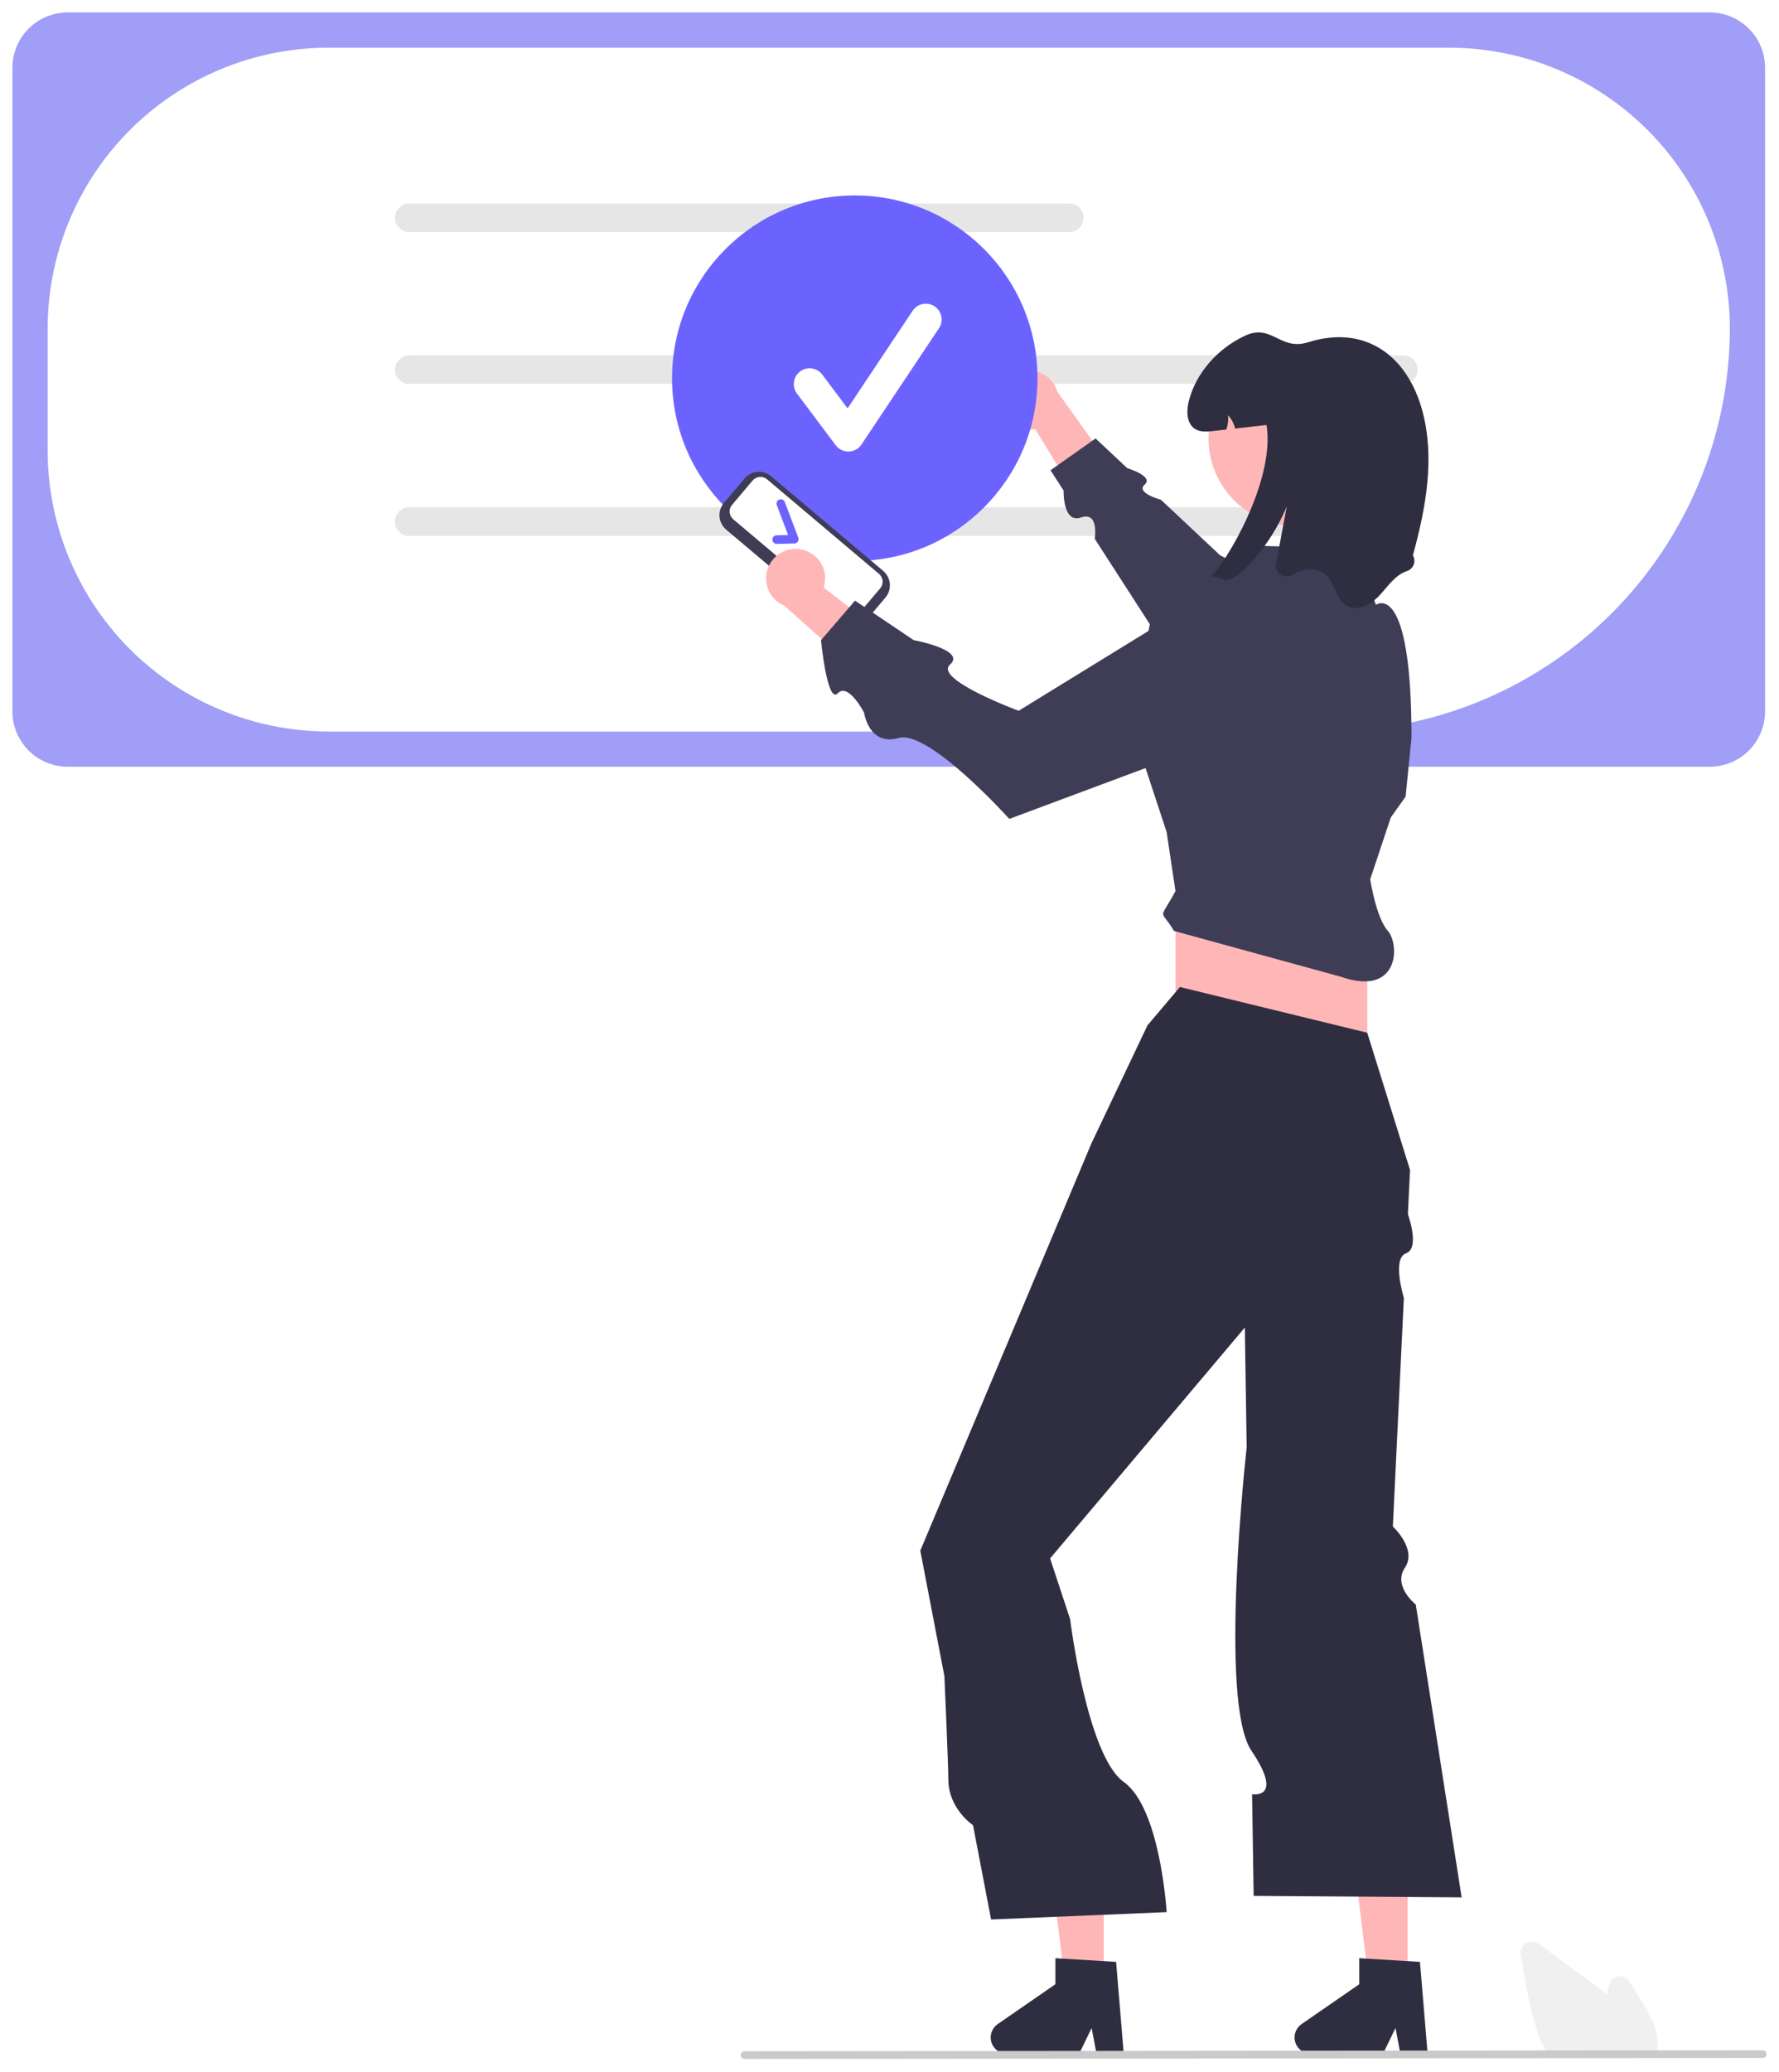 <svg width="572" height="666" viewBox="0 0 572 666" fill="none" xmlns="http://www.w3.org/2000/svg">
<g clip-path="url(#clip0_37_300)" filter="url(#filter0_d_37_300)">
<path d="M549.771 242.462H21.746C17.041 242.457 12.53 240.585 9.204 237.258C5.877 233.932 4.005 229.421 4 224.716V17.746C4.005 13.041 5.877 8.53 9.204 5.204C12.53 1.877 17.041 0.005 21.746 0H549.771C554.476 0.005 558.987 1.877 562.313 5.204C565.64 8.53 567.511 13.041 567.517 17.746V224.716C567.511 229.421 565.64 233.932 562.313 237.258C558.987 240.585 554.476 242.457 549.771 242.462Z" fill="#A09EF6"/>
<path d="M426.624 231.144H105.562C81.637 231.117 58.699 221.601 41.782 204.683C24.864 187.766 15.348 164.828 15.321 140.903V101.569C15.348 77.644 24.864 54.706 41.782 37.788C58.699 20.871 81.637 11.354 105.562 11.327H465.958C489.883 11.354 512.821 20.871 529.738 37.788C546.656 54.706 556.172 77.644 556.199 101.569C556.16 135.922 542.496 168.858 518.204 193.149C493.913 217.441 460.977 231.105 426.624 231.144Z" fill="white"/>
<path d="M343.803 70.576H131.577C130.363 70.576 129.199 70.094 128.341 69.236C127.482 68.377 127 67.213 127 65.999C127 64.785 127.482 63.621 128.341 62.763C129.199 61.905 130.363 61.423 131.577 61.423H343.803C345.017 61.423 346.181 61.905 347.039 62.763C347.897 63.621 348.379 64.785 348.379 65.999C348.379 67.213 347.897 68.377 347.039 69.236C346.181 70.094 345.017 70.576 343.803 70.576Z" fill="#E6E6E6"/>
<path d="M451.235 119.406H131.577C130.363 119.406 129.199 118.924 128.341 118.065C127.482 117.207 127 116.043 127 114.829C127 113.615 127.482 112.451 128.341 111.593C129.199 110.735 130.363 110.253 131.577 110.253H451.235C452.449 110.253 453.613 110.735 454.471 111.593C455.33 112.451 455.812 113.615 455.812 114.829C455.812 116.043 455.33 117.207 454.471 118.065C453.613 118.924 452.449 119.406 451.235 119.406Z" fill="#E6E6E6"/>
<path d="M451.235 168.236H131.577C130.363 168.236 129.199 167.754 128.341 166.895C127.482 166.037 127 164.873 127 163.659C127 162.445 127.482 161.281 128.341 160.423C129.199 159.565 130.363 159.083 131.577 159.083H451.235C452.449 159.083 453.613 159.565 454.471 160.423C455.33 161.281 455.812 162.445 455.812 163.659C455.812 164.873 455.33 166.037 454.471 166.895C453.613 167.754 452.449 168.236 451.235 168.236Z" fill="#E6E6E6"/>
<path d="M451.235 168.236H131.577C130.363 168.236 129.199 167.754 128.341 166.895C127.482 166.037 127 164.873 127 163.659C127 162.445 127.482 161.281 128.341 160.423C129.199 159.565 130.363 159.083 131.577 159.083H451.235C452.449 159.083 453.613 159.565 454.471 160.423C455.33 161.281 455.812 162.445 455.812 163.659C455.812 164.873 455.33 166.037 454.471 166.895C453.613 167.754 452.449 168.236 451.235 168.236Z" fill="#E6E6E6"/>
<path d="M321.407 125.01C321.458 126.389 321.811 127.74 322.44 128.967C323.069 130.195 323.96 131.269 325.05 132.116C326.139 132.962 327.401 133.558 328.746 133.864C330.092 134.17 331.487 134.177 332.836 133.884L350.289 162.517L357.718 146.754L340.005 121.981C339.364 119.748 337.926 117.829 335.964 116.585C334.002 115.342 331.653 114.862 329.36 115.235C327.068 115.609 324.992 116.81 323.526 118.612C322.061 120.413 321.307 122.69 321.407 125.01Z" fill="#FFB6B6"/>
<path d="M452.385 207.07L392.237 174.444L373.265 156.645C373.265 156.645 365.017 154.436 368.053 151.755C371.088 149.073 362.438 146.486 362.438 146.486L352.253 136.931L337.781 147.171L341.969 153.664C341.969 153.664 341.681 164.412 347.569 162.344C353.457 160.276 351.986 169.191 351.986 169.191L387.13 223.669L452.385 207.07Z" fill="#3F3D56"/>
<path d="M274.834 176.332C307.281 176.332 333.584 150.028 333.584 117.581C333.584 85.134 307.281 58.83 274.834 58.83C242.387 58.83 216.083 85.134 216.083 117.581C216.083 150.028 242.387 176.332 274.834 176.332Z" fill="#6C63FF"/>
<path d="M452.571 634.997H440.355L434.542 587.879H452.571V634.997Z" fill="#FFB6B6"/>
<path d="M459.019 656.163H450.259L448.695 647.892L444.69 656.163H421.456C420.342 656.163 419.257 655.807 418.36 655.147C417.463 654.487 416.801 653.558 416.469 652.494C416.138 651.431 416.155 650.29 416.518 649.237C416.881 648.184 417.571 647.275 418.488 646.642L437.042 633.828V625.466L456.559 626.631L459.019 656.163Z" fill="#2F2E41"/>
<path d="M354.87 634.997H342.654L336.841 587.879H354.87V634.997Z" fill="#FFB6B6"/>
<path d="M361.317 656.163H352.557L350.993 647.892L346.988 656.163H323.754C322.64 656.163 321.555 655.807 320.658 655.147C319.761 654.487 319.098 653.558 318.767 652.494C318.435 651.431 318.453 650.29 318.816 649.237C319.179 648.184 319.869 647.275 320.786 646.642L339.34 633.828V625.466L358.857 626.631L361.317 656.163Z" fill="#2F2E41"/>
<path d="M439.61 278.648H377.954V348.842H439.61V278.648Z" fill="#FFB6B6"/>
<path d="M379.376 313.271L368.942 325.602L350.919 363.544L305.507 471.595L295.903 494.446L303.659 534.842C303.659 534.842 304.914 563.301 304.914 567.96C304.914 577.445 312.848 582.701 312.848 582.701L318.668 613.016L375.108 610.645C375.108 610.645 373.139 577.229 361.318 568.8C349.497 560.371 344.063 516.442 344.063 516.442L337.64 496.952L400.245 422.74L400.649 448.681L400.844 461.237C400.844 461.237 391.676 542.902 402.363 558.751C413.05 574.6 402.581 572.735 402.581 572.735L403.09 605.428L469.964 605.902L455.211 511.778C455.211 511.778 447.719 505.863 451.728 499.918C455.736 493.972 447.843 486.69 447.843 486.69L451.383 413.21C451.383 413.21 447.463 400.518 452.074 398.868C456.684 397.218 452.679 386.304 452.679 386.304L453.364 372.081L439.61 327.973L379.376 313.271Z" fill="#2F2E41"/>
<path d="M440.558 278.648L447.198 258.728L451.941 252.088L453.838 233.117C453.838 181.895 442.413 190.424 442.413 190.424L435.815 172.409L405.461 171.46L386.016 189.957L369.89 195.649L363.576 228.46L375.107 263.471L377.953 282.442C372.525 292.464 372.984 287.724 377.479 295.248L431.073 309.951C450.044 316.59 450.044 299.516 446.24 295.248C442.436 290.979 440.558 278.648 440.558 278.648Z" fill="#3F3D56"/>
<path d="M416.717 165.093C432.258 165.093 444.857 152.494 444.857 136.954C444.857 121.413 432.258 108.814 416.717 108.814C401.177 108.814 388.578 121.413 388.578 136.954C388.578 152.494 401.177 165.093 416.717 165.093Z" fill="#FFB6B6"/>
<path d="M454.284 174.515C454.549 174.962 454.71 175.463 454.755 175.982C454.799 176.5 454.726 177.021 454.541 177.507C454.356 177.993 454.064 178.431 453.686 178.788C453.308 179.145 452.854 179.413 452.359 179.571C448.584 180.823 446.26 184.475 443.547 187.396C440.843 190.308 436.489 192.727 433.037 190.745C429.593 188.772 429.356 183.735 426.473 181.003C423.665 178.347 418.998 178.669 415.697 180.69L415.598 180.751C415.028 181.122 414.362 181.318 413.682 181.315C413.002 181.312 412.337 181.11 411.771 180.733C411.205 180.356 410.761 179.822 410.495 179.196C410.229 178.57 410.153 177.88 410.275 177.211C411.432 171.059 412.587 164.909 413.743 158.759C410.707 166.073 406.299 172.738 400.757 178.394C399.23 180.156 397.296 181.517 395.122 182.359C393.15 182.985 391.233 180.946 389.317 181.316C394.079 177.152 410.091 150.459 407.226 132.617C403.859 132.996 400.491 133.375 397.124 133.755C396.76 132.161 395.981 130.692 394.866 129.496C395.003 131.047 394.805 132.609 394.288 134.077C392.884 134.239 391.471 134.39 390.067 134.552C388.113 134.77 385.988 134.96 384.309 133.935C381.511 132.228 381.425 128.187 382.222 125C384.556 115.732 391.632 107.982 400.292 103.923C408.953 99.872 411.514 108.893 420.639 106.009C438.661 100.318 452.473 110.05 457.339 128.111C461.427 143.26 458.458 159.338 454.284 174.515Z" fill="#2F2E41"/>
<path d="M532.186 656.775H497.73L497.582 656.506C497.142 655.707 496.716 654.861 496.319 653.991C492.77 646.392 491.27 637.702 489.946 630.035L488.949 624.256C488.829 623.556 488.92 622.836 489.21 622.188C489.501 621.54 489.979 620.993 490.582 620.618C491.186 620.243 491.887 620.057 492.597 620.083C493.306 620.109 493.992 620.347 494.566 620.765C499.803 624.575 505.041 628.382 510.282 632.184C512.266 633.628 514.532 635.299 516.702 637.105C516.912 636.088 517.131 635.068 517.35 634.062C517.501 633.368 517.856 632.734 518.369 632.242C518.882 631.751 519.53 631.424 520.231 631.302C520.931 631.181 521.651 631.272 522.3 631.563C522.948 631.854 523.495 632.331 523.871 632.935L527.902 639.412C530.843 644.142 533.438 648.803 532.909 653.83C532.911 653.891 532.907 653.952 532.895 654.012C532.789 654.838 532.593 655.649 532.31 656.432L532.186 656.775Z" fill="#F0F0F0"/>
<path d="M566.771 657.52L239.349 657.839C239.022 657.838 238.71 657.707 238.479 657.475C238.249 657.243 238.119 656.93 238.119 656.603C238.119 656.276 238.249 655.963 238.479 655.731C238.71 655.5 239.022 655.369 239.349 655.367L566.771 655.048C567.097 655.049 567.41 655.18 567.641 655.412C567.871 655.644 568.001 655.957 568.001 656.284C568.001 656.611 567.871 656.924 567.641 657.156C567.41 657.388 567.097 657.519 566.771 657.52Z" fill="#CACACA"/>
<path d="M269.493 196.655L233.478 166.241C232.247 165.199 231.48 163.711 231.344 162.104C231.209 160.497 231.716 158.902 232.756 157.668L239.384 149.819C240.426 148.588 241.914 147.82 243.521 147.685C245.128 147.55 246.723 148.057 247.957 149.096L283.972 179.511C285.203 180.553 285.97 182.04 286.106 183.647C286.241 185.255 285.733 186.85 284.694 188.083L278.066 195.932C277.024 197.163 275.536 197.931 273.929 198.066C272.322 198.202 270.727 197.694 269.493 196.655Z" fill="#3F3D56"/>
<path d="M235.368 158.301C234.808 158.966 234.535 159.825 234.608 160.691C234.681 161.557 235.094 162.359 235.758 162.921L271.773 193.335C272.437 193.895 273.297 194.168 274.163 194.095C275.029 194.022 275.831 193.609 276.392 192.946L283.021 185.096C283.581 184.432 283.854 183.572 283.781 182.706C283.708 181.84 283.295 181.038 282.631 180.477L246.616 150.062C245.952 149.502 245.092 149.229 244.226 149.302C243.36 149.375 242.558 149.788 241.997 150.452L235.368 158.301Z" fill="white"/>
<path d="M256.511 170.124C256.386 170.299 256.222 170.443 256.032 170.543C255.842 170.644 255.631 170.699 255.416 170.703L249.758 170.833C249.576 170.838 249.395 170.806 249.226 170.74C249.056 170.674 248.901 170.576 248.77 170.45C248.638 170.325 248.533 170.175 248.459 170.008C248.386 169.842 248.346 169.663 248.342 169.481C248.338 169.299 248.369 169.118 248.435 168.949C248.501 168.779 248.599 168.624 248.725 168.493C248.85 168.361 249.001 168.256 249.167 168.182C249.333 168.109 249.512 168.069 249.694 168.065L253.396 167.98L249.75 158.36C249.621 158.017 249.634 157.636 249.785 157.302C249.936 156.968 250.213 156.707 250.556 156.577C250.899 156.447 251.279 156.459 251.614 156.609C251.948 156.759 252.209 157.036 252.34 157.378L256.68 168.828C256.758 169.036 256.786 169.258 256.76 169.478C256.735 169.698 256.657 169.909 256.533 170.093L256.511 170.124Z" fill="#6C63FF"/>
<path d="M257.237 172.542C258.602 172.742 259.906 173.24 261.058 173.999C262.21 174.758 263.182 175.76 263.904 176.935C264.627 178.111 265.083 179.43 265.24 180.8C265.398 182.171 265.253 183.559 264.816 184.868L291.381 205.331L274.904 211.001L252.203 190.7C250.054 189.82 248.302 188.182 247.28 186.096C246.257 184.011 246.035 181.623 246.655 179.385C247.276 177.147 248.696 175.214 250.646 173.953C252.596 172.692 254.942 172.19 257.237 172.542Z" fill="#FFB6B6"/>
<path d="M395.541 182.66L327.526 224.479C327.526 224.479 300.103 214.332 305.462 209.635C310.822 204.938 293.76 201.762 293.76 201.762L274.913 189.082L263.976 201.793C263.976 201.793 265.968 222.438 269.359 218.864C272.75 215.289 277.818 225.054 277.818 225.054C277.818 225.054 279.316 235.959 288.968 233.215C298.62 230.47 324.52 259.234 324.52 259.234L408.227 228.014L395.541 182.66Z" fill="#3F3D56"/>
<path d="M272.768 141.148C271.979 141.148 271.202 140.965 270.497 140.612C269.791 140.259 269.178 139.747 268.705 139.116L256.248 122.507C255.848 121.973 255.557 121.366 255.391 120.72C255.226 120.074 255.189 119.401 255.283 118.741C255.378 118.081 255.601 117.445 255.941 116.872C256.281 116.298 256.731 115.796 257.264 115.396C258.342 114.588 259.696 114.241 261.03 114.431C261.69 114.526 262.325 114.749 262.899 115.089C263.473 115.429 263.975 115.879 264.375 116.412L272.524 127.278L293.456 95.881C294.203 94.76 295.365 93.982 296.686 93.718C298.007 93.454 299.379 93.725 300.5 94.472C301.62 95.219 302.398 96.381 302.663 97.702C302.927 99.023 302.655 100.395 301.908 101.516L276.994 138.886C276.544 139.562 275.938 140.12 275.227 140.513C274.516 140.907 273.721 141.124 272.909 141.147C272.862 141.147 272.815 141.148 272.768 141.148Z" fill="white"/>
</g>
<defs>
<filter id="filter0_d_37_300" x="0" y="0" width="572" height="665.839" filterUnits="userSpaceOnUse" color-interpolation-filters="sRGB">
<feFlood flood-opacity="0" result="BackgroundImageFix"/>
<feColorMatrix in="SourceAlpha" type="matrix" values="0 0 0 0 0 0 0 0 0 0 0 0 0 0 0 0 0 0 127 0" result="hardAlpha"/>
<feOffset dy="4"/>
<feGaussianBlur stdDeviation="2"/>
<feComposite in2="hardAlpha" operator="out"/>
<feColorMatrix type="matrix" values="0 0 0 0 0 0 0 0 0 0 0 0 0 0 0 0 0 0 0.25 0"/>
<feBlend mode="normal" in2="BackgroundImageFix" result="effect1_dropShadow_37_300"/>
<feBlend mode="normal" in="SourceGraphic" in2="effect1_dropShadow_37_300" result="shape"/>
</filter>
<clipPath id="clip0_37_300">
<rect width="564" height="657.839" fill="white" transform="translate(4)"/>
</clipPath>
</defs>
</svg>
